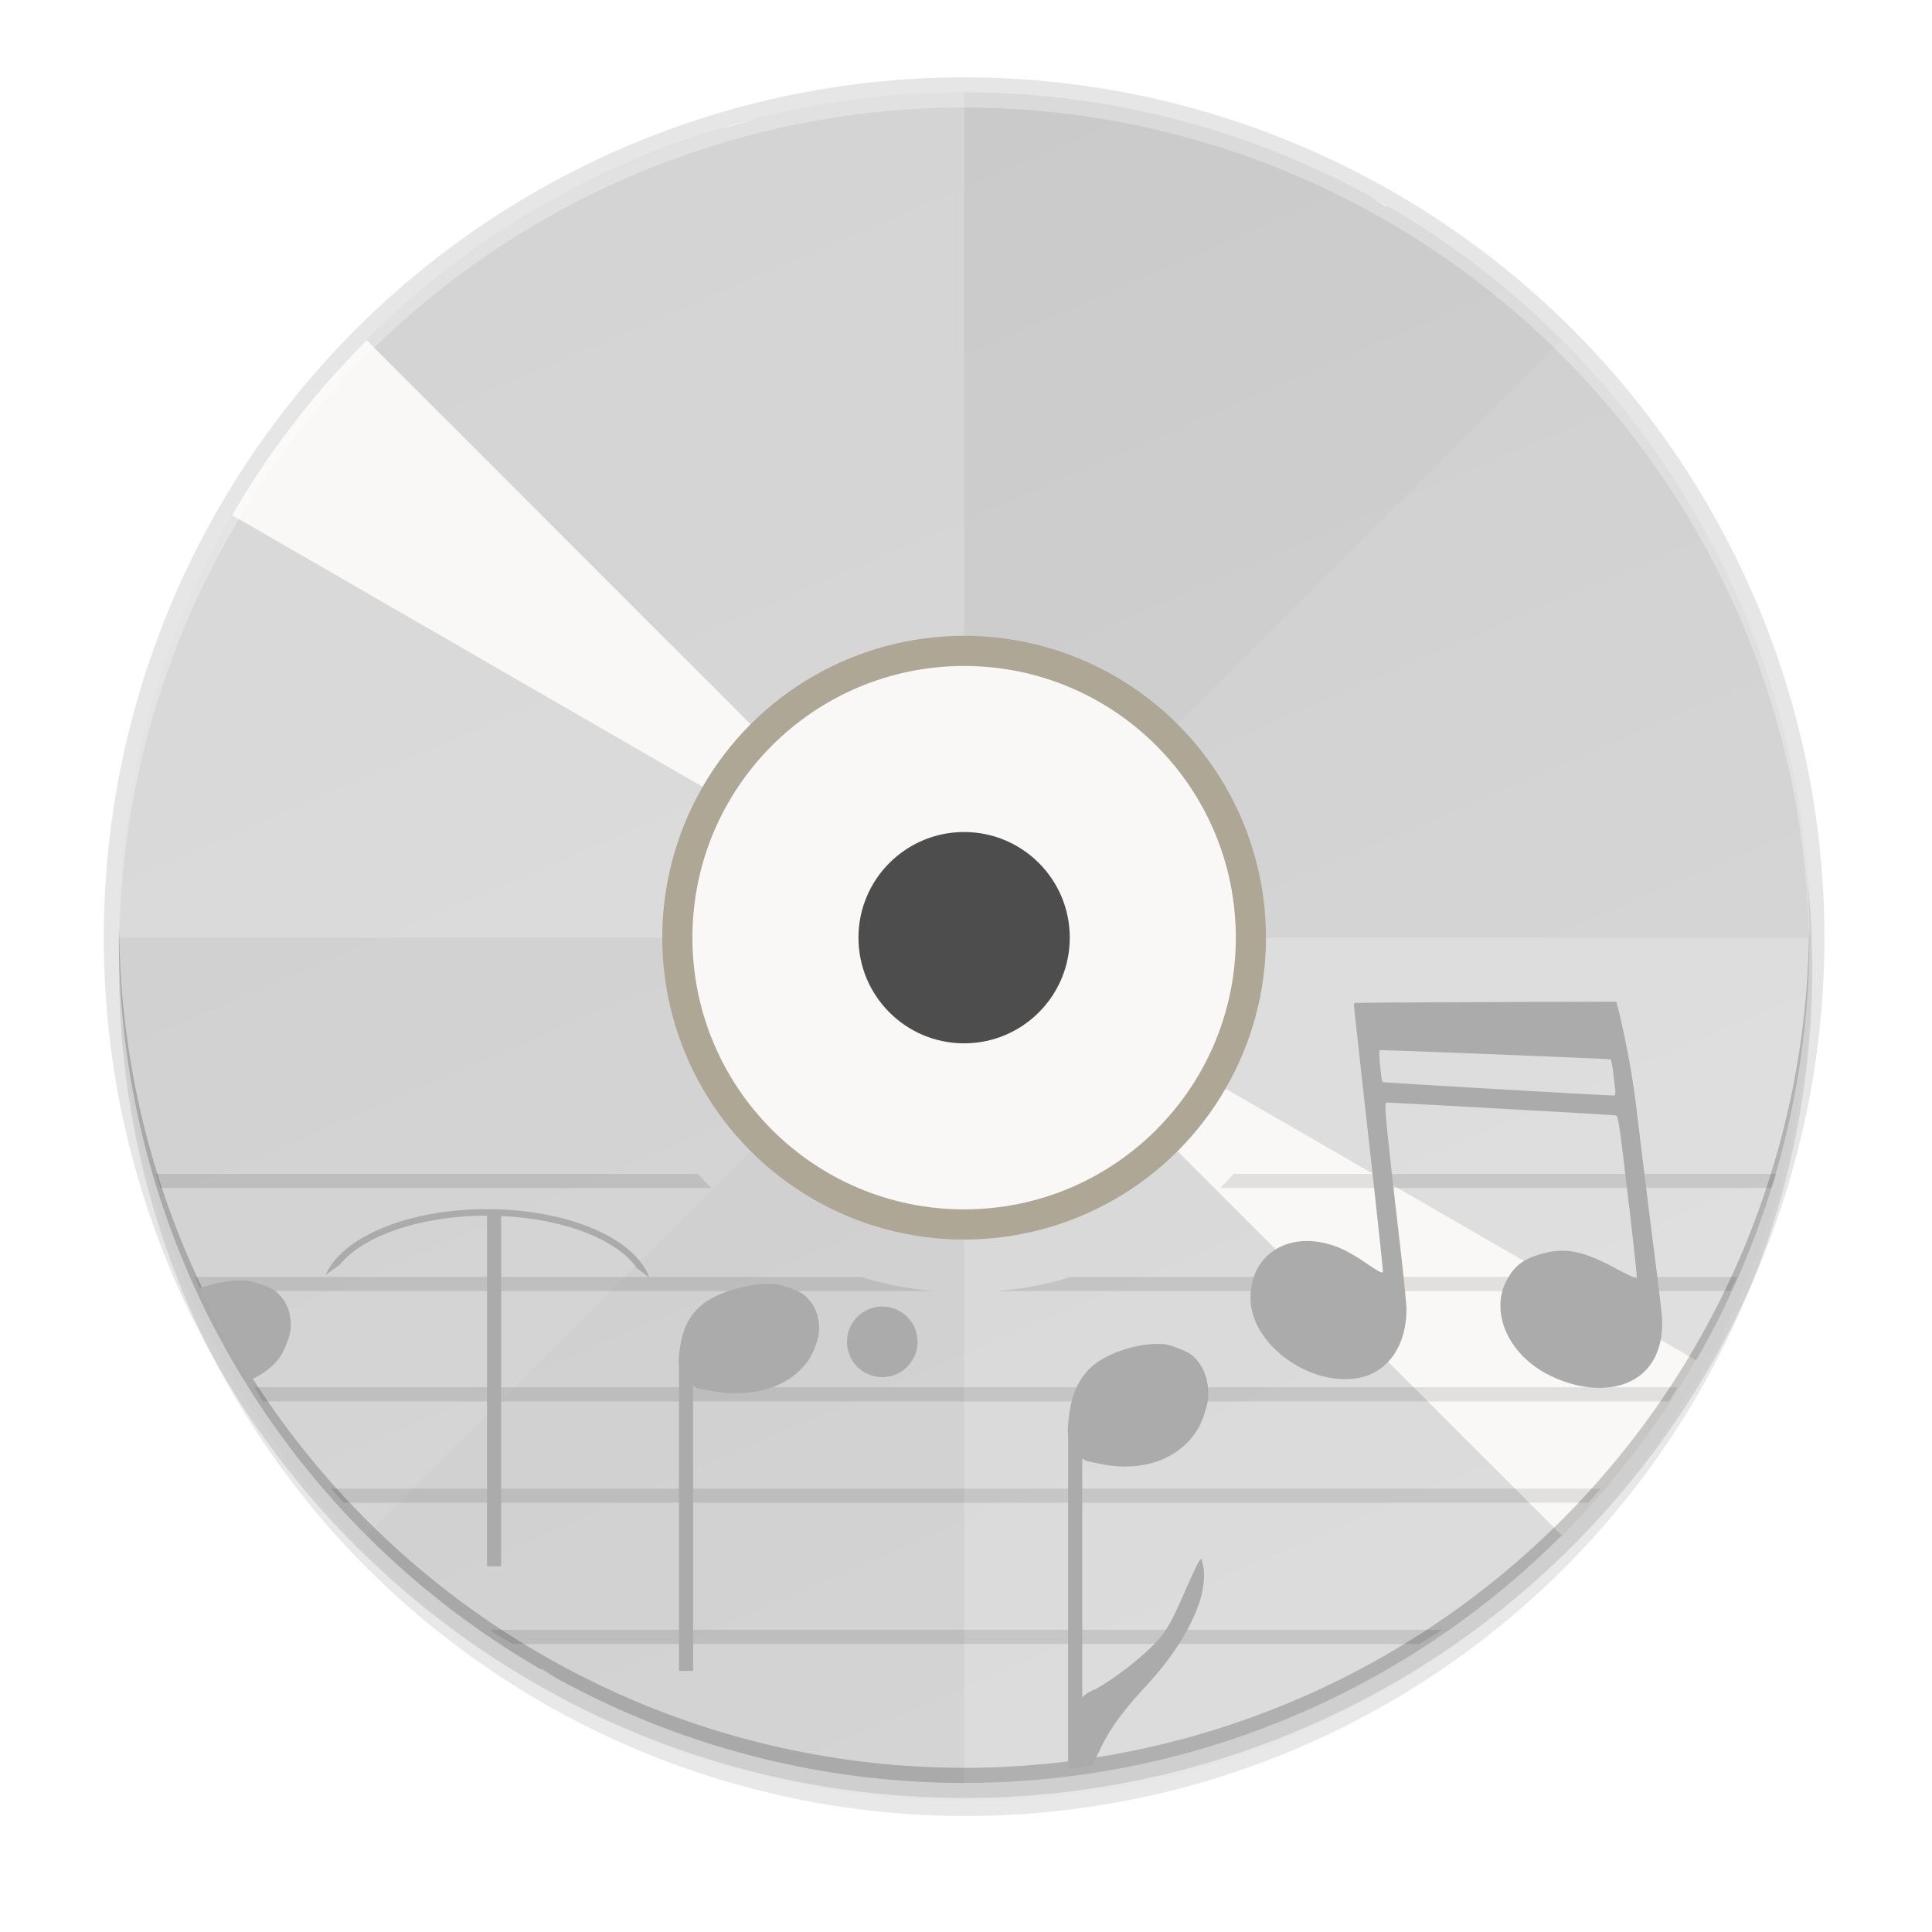 <svg height="256" viewBox="0 0 67.73 67.73" width="256" xmlns="http://www.w3.org/2000/svg" xmlns:xlink="http://www.w3.org/1999/xlink">
  <linearGradient id="linearGradient11065" gradientUnits="userSpaceOnUse" x1="21.1" x2="46.499" y1="3.24" y2="62.504">
    <stop offset="0" stop-color="#cdcdcd"/>
    <stop offset="1" stop-color="#d9d9d9"/>
  </linearGradient>
  <filter id="filter11191" color-interpolation-filters="sRGB" height="1.024" width="1.024" x="-.012" y="-.012">
    <feGaussianBlur stdDeviation="1.12"/>
  </filter>
  <filter id="filter11210" color-interpolation-filters="sRGB" height="1.096" width="1.096" x="-.048" y="-.048">
    <feGaussianBlur stdDeviation="4.48"/>
  </filter>
  <circle cx="122.752" cy="122.752" filter="url(#filter11210)" opacity=".3" r="112" transform="matrix(.265 0 0 .265 1.323 1.454)"/>
  <circle cx="122.752" cy="120.752" filter="url(#filter11191)" opacity=".1" r="112" transform="matrix(.265 0 0 .265 1.323 1.454)"/>
  <circle cx="33.799" cy="32.872" opacity=".1" r="30.161"/>
  <circle cx="33.799" cy="32.872" fill="url(#linearGradient11065)" r="29.632"/>
  <path d="m33.799 3.24a29.632 29.632 0 0 0 -29.632 29.632h29.632zm0 29.632v29.632a29.632 29.632 0 0 0 29.632-29.632z" fill="#fff" opacity=".2"/>
  <path d="m54.752 11.919a29.632 29.632 0 0 0 -41.906 0l20.953 20.953zm-20.953 20.953-20.953 20.953a29.632 29.632 0 0 0 41.906 0z" opacity=".02"/>
  <path d="m25.716 4.365a29.632 29.632 0 0 0 -.538.182 29.632 29.632 0 0 1 1.433-.388 29.632 29.632 0 0 0 -.895.206zm2.333-.538a29.632 29.632 0 0 1 1.46-.242 29.632 29.632 0 0 0 -1.46.242zm-4.27 1.193a29.632 29.632 0 0 0 -1.386.529 29.632 29.632 0 0 1 1.386-.529zm7.202-1.622a29.632 29.632 0 0 1 1.471-.096 29.632 29.632 0 0 0 -1.471.096zm-9.93 2.761a29.632 29.632 0 0 0 -1.332.668 29.632 29.632 0 0 1 1.332-.668zm12.886-2.895a29.632 29.632 0 0 1 1.478.053 29.632 29.632 0 0 0 -1.478-.053zm-15.487 4.301a29.632 29.632 0 0 0 -1.26.798 29.632 29.632 0 0 1 1.26-.798zm18.437-4.139a29.632 29.632 0 0 1 1.469.2 29.632 29.632 0 0 0 -1.469-.2zm-20.888 5.799a29.632 29.632 0 0 0 -1.174.92 29.632 29.632 0 0 1 1.174-.92zm23.817-5.342a29.632 29.632 0 0 1 1.432.343 29.632 29.632 0 0 0 -1.432-.343zm-26.517 7.618a29.632 29.632 0 0 0 -.336.313 29.632 29.632 0 0 1 .336-.313zm-.443.43a29.632 29.632 0 0 0 -4.718 6.129l25.662 14.816zm20.944 20.944 20.944 20.944a29.632 29.632 0 0 0 4.718-6.129zm8.879-28.246a29.632 29.632 0 0 1 1.393.485 29.632 29.632 0 0 0 -1.393-.485zm2.774 1.027a29.632 29.632 0 0 1 1.345.626 29.632 29.632 0 0 0 -1.345-.626zm2.659 1.299a29.632 29.632 0 0 1 .486.289l.018-.03a29.632 29.632 0 0 0 -.504-.258zm-29.11 51.551-.018.03a29.632 29.632 0 0 0 .504.258 29.632 29.632 0 0 1 -.486-.289zm1.801.962a29.632 29.632 0 0 0 1.345.626 29.632 29.632 0 0 1 -1.345-.626zm2.725 1.167a29.632 29.632 0 0 0 1.393.485 29.632 29.632 0 0 1 -1.393-.485zm31.109-6.7a29.632 29.632 0 0 1 -.336.313 29.632 29.632 0 0 0 .336-.313zm-28.284 7.587a29.632 29.632 0 0 0 1.432.343 29.632 29.632 0 0 1 -1.432-.343zm26.423-5.919a29.632 29.632 0 0 1 -1.174.92 29.632 29.632 0 0 0 1.174-.92zm-23.531 6.519a29.632 29.632 0 0 0 1.469.2 29.632 29.632 0 0 1 -1.469-.2zm21.167-4.737a29.632 29.632 0 0 1 -1.26.798 29.632 29.632 0 0 0 1.26-.798zm-18.225 5.045a29.632 29.632 0 0 0 1.478.053 29.632 29.632 0 0 1 -1.478-.053zm15.696-3.51a29.632 29.632 0 0 1 -1.332.668 29.632 29.632 0 0 0 1.332-.668zm-12.732 3.524a29.632 29.632 0 0 0 1.471-.096 29.632 29.632 0 0 1 -1.471.096zm10.058-2.247a29.632 29.632 0 0 1 -1.386.529 29.632 29.632 0 0 0 1.386-.529zm-7.115 1.964a29.632 29.632 0 0 0 1.46-.242 29.632 29.632 0 0 1 -1.46.242zm4.331-.962a29.632 29.632 0 0 1 -1.433.388 29.632 29.632 0 0 0 1.433-.388z" fill="#faf8f6"/>
  <circle cx="33.799" cy="-32.872" fill="#aea795" r="10.583" transform="scale(1 -1)"/>
  <circle cx="33.799" cy="32.872" fill="#faf8f6" r="9.525"/>
  <circle cx="33.799" cy="32.872" fill="#4d4d4d" r="3.704"/>
  <path d="m33.799 3.24a29.632 29.632 0 0 0 -29.632 29.632 29.632 29.632 0 0 0 .011.31 29.632 29.632 0 0 1 29.621-29.412 29.632 29.632 0 0 1 29.621 29.322 29.632 29.632 0 0 0 .011-.22 29.632 29.632 0 0 0 -29.632-29.632z" fill="#fff" opacity=".3"/>
  <path d="m33.799 62.504a29.632 29.632 0 0 1 -29.632-29.632 29.632 29.632 0 0 1 .011-.31 29.632 29.632 0 0 0 29.621 29.412 29.632 29.632 0 0 0 29.621-29.322 29.632 29.632 0 0 1 .011.22 29.632 29.632 0 0 1 -29.632 29.632z" opacity=".2"/>
  <g enable-background="new" transform="matrix(.287 0 0 .287 -.714 30.312)">
    <path d="m218.888 39.499c.078-.246.186-.477.263-.724.101-.327.158-.672.256-1h-66.249a44.277 44.277 0 0 1 -1.606 1.724z" opacity=".1"/>
    <path d="m21.528 37.775c.098.328.155.673.256 1.0.076.247.184.478.263.724h67.37a44.277 44.277 0 0 1 -.714-.663 44.277 44.277 0 0 1 -.933-1.061z" opacity=".1"/>
    <path d="m213.86 52.082c.272-.577.564-1.141.825-1.724h-81.493a44.277 44.277 0 0 1 -.882.293 44.277 44.277 0 0 1 -4.317.97 44.277 44.277 0 0 1 -3.812.461z" opacity=".1"/>
    <path d="m26.249 50.358c.261.583.553 1.147.825 1.724h89.776a44.277 44.277 0 0 1 -.805-.04 44.277 44.277 0 0 1 -4.374-.66 44.277 44.277 0 0 1 -4.014-1.024z" opacity=".1"/>
    <path d="m62.303 93.46c.112.076.211.167.323.242.788.531 1.638.972 2.441 1.482h110.799c.803-.51 1.654-.95 2.441-1.482.112-.076.212-.167.323-.242z" opacity=".1"/>
    <path d="m42.907 76.22c.513.583 1.04 1.153 1.566 1.724h151.988c.526-.571 1.053-1.141 1.566-1.724z" opacity=".1"/>
    <path d="m33.546 63.838c.363.565.671 1.167 1.044 1.724h171.754c.373-.557.681-1.159 1.044-1.724z" opacity=".1"/>
    <path d="m199.906 16.739s-29.047.067-31.485.155c-.412-.038-.547.008-.556.189-.007.131.798 7.441 1.785 16.244.987 8.803 1.777 16.166 1.758 16.362-.029.293-.384.12-2.014-.99-2.352-1.602-3.883-2.293-5.765-2.6-4.848-.79-8.489 2.244-8.388 6.991.118 5.571 7.319 10.763 13.298 9.587 3.509-.691 5.764-3.988 5.748-8.408-.002-.571-.368-4.202-.815-8.071-1.71-14.804-1.933-17.103-1.65-17.136.276-.033 27.229 1.471 27.942 1.559.404.05.416.136 1.576 9.883.644 5.407 1.13 9.906 1.081 9.998-.049.092-1.242-.459-2.653-1.222-3.954-2.139-6.166-2.555-9.082-1.707-2.131.62-3.175 1.414-4.115 3.122-2.002 3.637-.169 8.476 4.223 11.149 6.542 3.858 15.067 2.635 14.725-6.432-.097-1.063-.542-4.758-.987-8.213-.445-3.455-1.435-11.472-2.202-17.817-.767-6.344-2.353-12.602-2.424-12.641zm-28.898 5.923c.348-.053 28.062 1.049 28.205 1.121.081.041.23.776.33 1.63.1.854.214 1.819.253 2.145.038.326-.027.615-.145.64-.234.048-28.158-1.568-28.275-1.637-.168-.098-.524-3.875-.367-3.899zm-109.027 19.419c-5.514 0-10.509 1.111-14.16 2.93-2.71 1.35-4.705 3.112-5.556 5.132a29.662 26.366 0 0 1 1.684-1.232c.956-1.187 2.386-2.275 4.226-3.192 3.507-1.747 8.399-2.842 13.806-2.842v42.826h1.724v-42.782c4.718.206 8.953 1.239 12.082 2.798 2.047 1.02 3.585 2.251 4.526 3.596a29.662 26.366 0 0 1 1.488 1.138c-.771-2.148-2.815-4.023-5.66-5.442-3.65-1.819-8.646-2.93-14.16-2.93zm-30.057 8.705c-1.614-.019-3.391.376-5.017.946.873 1.872 1.7 3.771 2.68 5.58 1.055 1.947 2.261 3.793 3.435 5.66 1.444-.664 2.73-1.534 3.617-2.771.612-.854 1.273-2.57 1.347-3.499.152-1.898-.497-3.505-1.866-4.62-.299-.244-.86-.506-1.764-.822-1.113-.389-1.501-.464-2.431-.475zm64.538.434c-2.921-.034-6.64 1.143-8.344 2.64-1.773 1.557-2.543 3.491-2.744 6.89.015.07.038.118.054.185v37.546h1.724v-34.778c.38.217.69.296.69.296.151.027.782.145 1.401.263 5.109.97 9.62-.401 11.93-3.627.612-.854 1.273-2.57 1.347-3.499.152-1.898-.494-3.505-1.862-4.62h-.003c-.299-.244-.857-.502-1.761-.818-1.113-.389-1.501-.468-2.431-.478zm13.793 2.758a4.31 4.31 0 0 0 -4.31 4.31 4.31 4.31 0 0 0 4.31 4.31 4.31 4.31 0 0 0 4.31-4.31 4.31 4.31 0 0 0 -4.31-4.31zm33.737 4.566c-2.921-.038-6.64 1.284-8.344 2.963-1.773 1.747-2.543 3.915-2.744 7.728.015.078.038.134.054.209v41.038c.99-.119 1.958-.302 2.94-.448.351-.703.742-1.488 1-2.03 1.185-2.49 2.656-4.507 5.664-7.772 3.034-3.293 5.148-6.562 6.31-9.765.648-1.785.856-3.627.556-4.91l-.192-.815-.283.36c-.156.197-.881 1.731-1.613 3.411-1.592 3.653-2.174 4.739-3.199 5.97-1.556 1.869-5.209 4.773-7.863 6.25-.666.238-1.182.582-1.596.99v-29.175c.379.242.69.33.69.33.151.031.782.165 1.401.296 5.109 1.088 9.62-.45 11.93-4.068.612-.958 1.273-2.884 1.347-3.926.152-2.13-.494-3.931-1.862-5.182h-.003c-.299-.273-.857-.565-1.761-.919-1.113-.436-1.501-.524-2.431-.535z" fill="#ababab"/>
  </g>
</svg>
